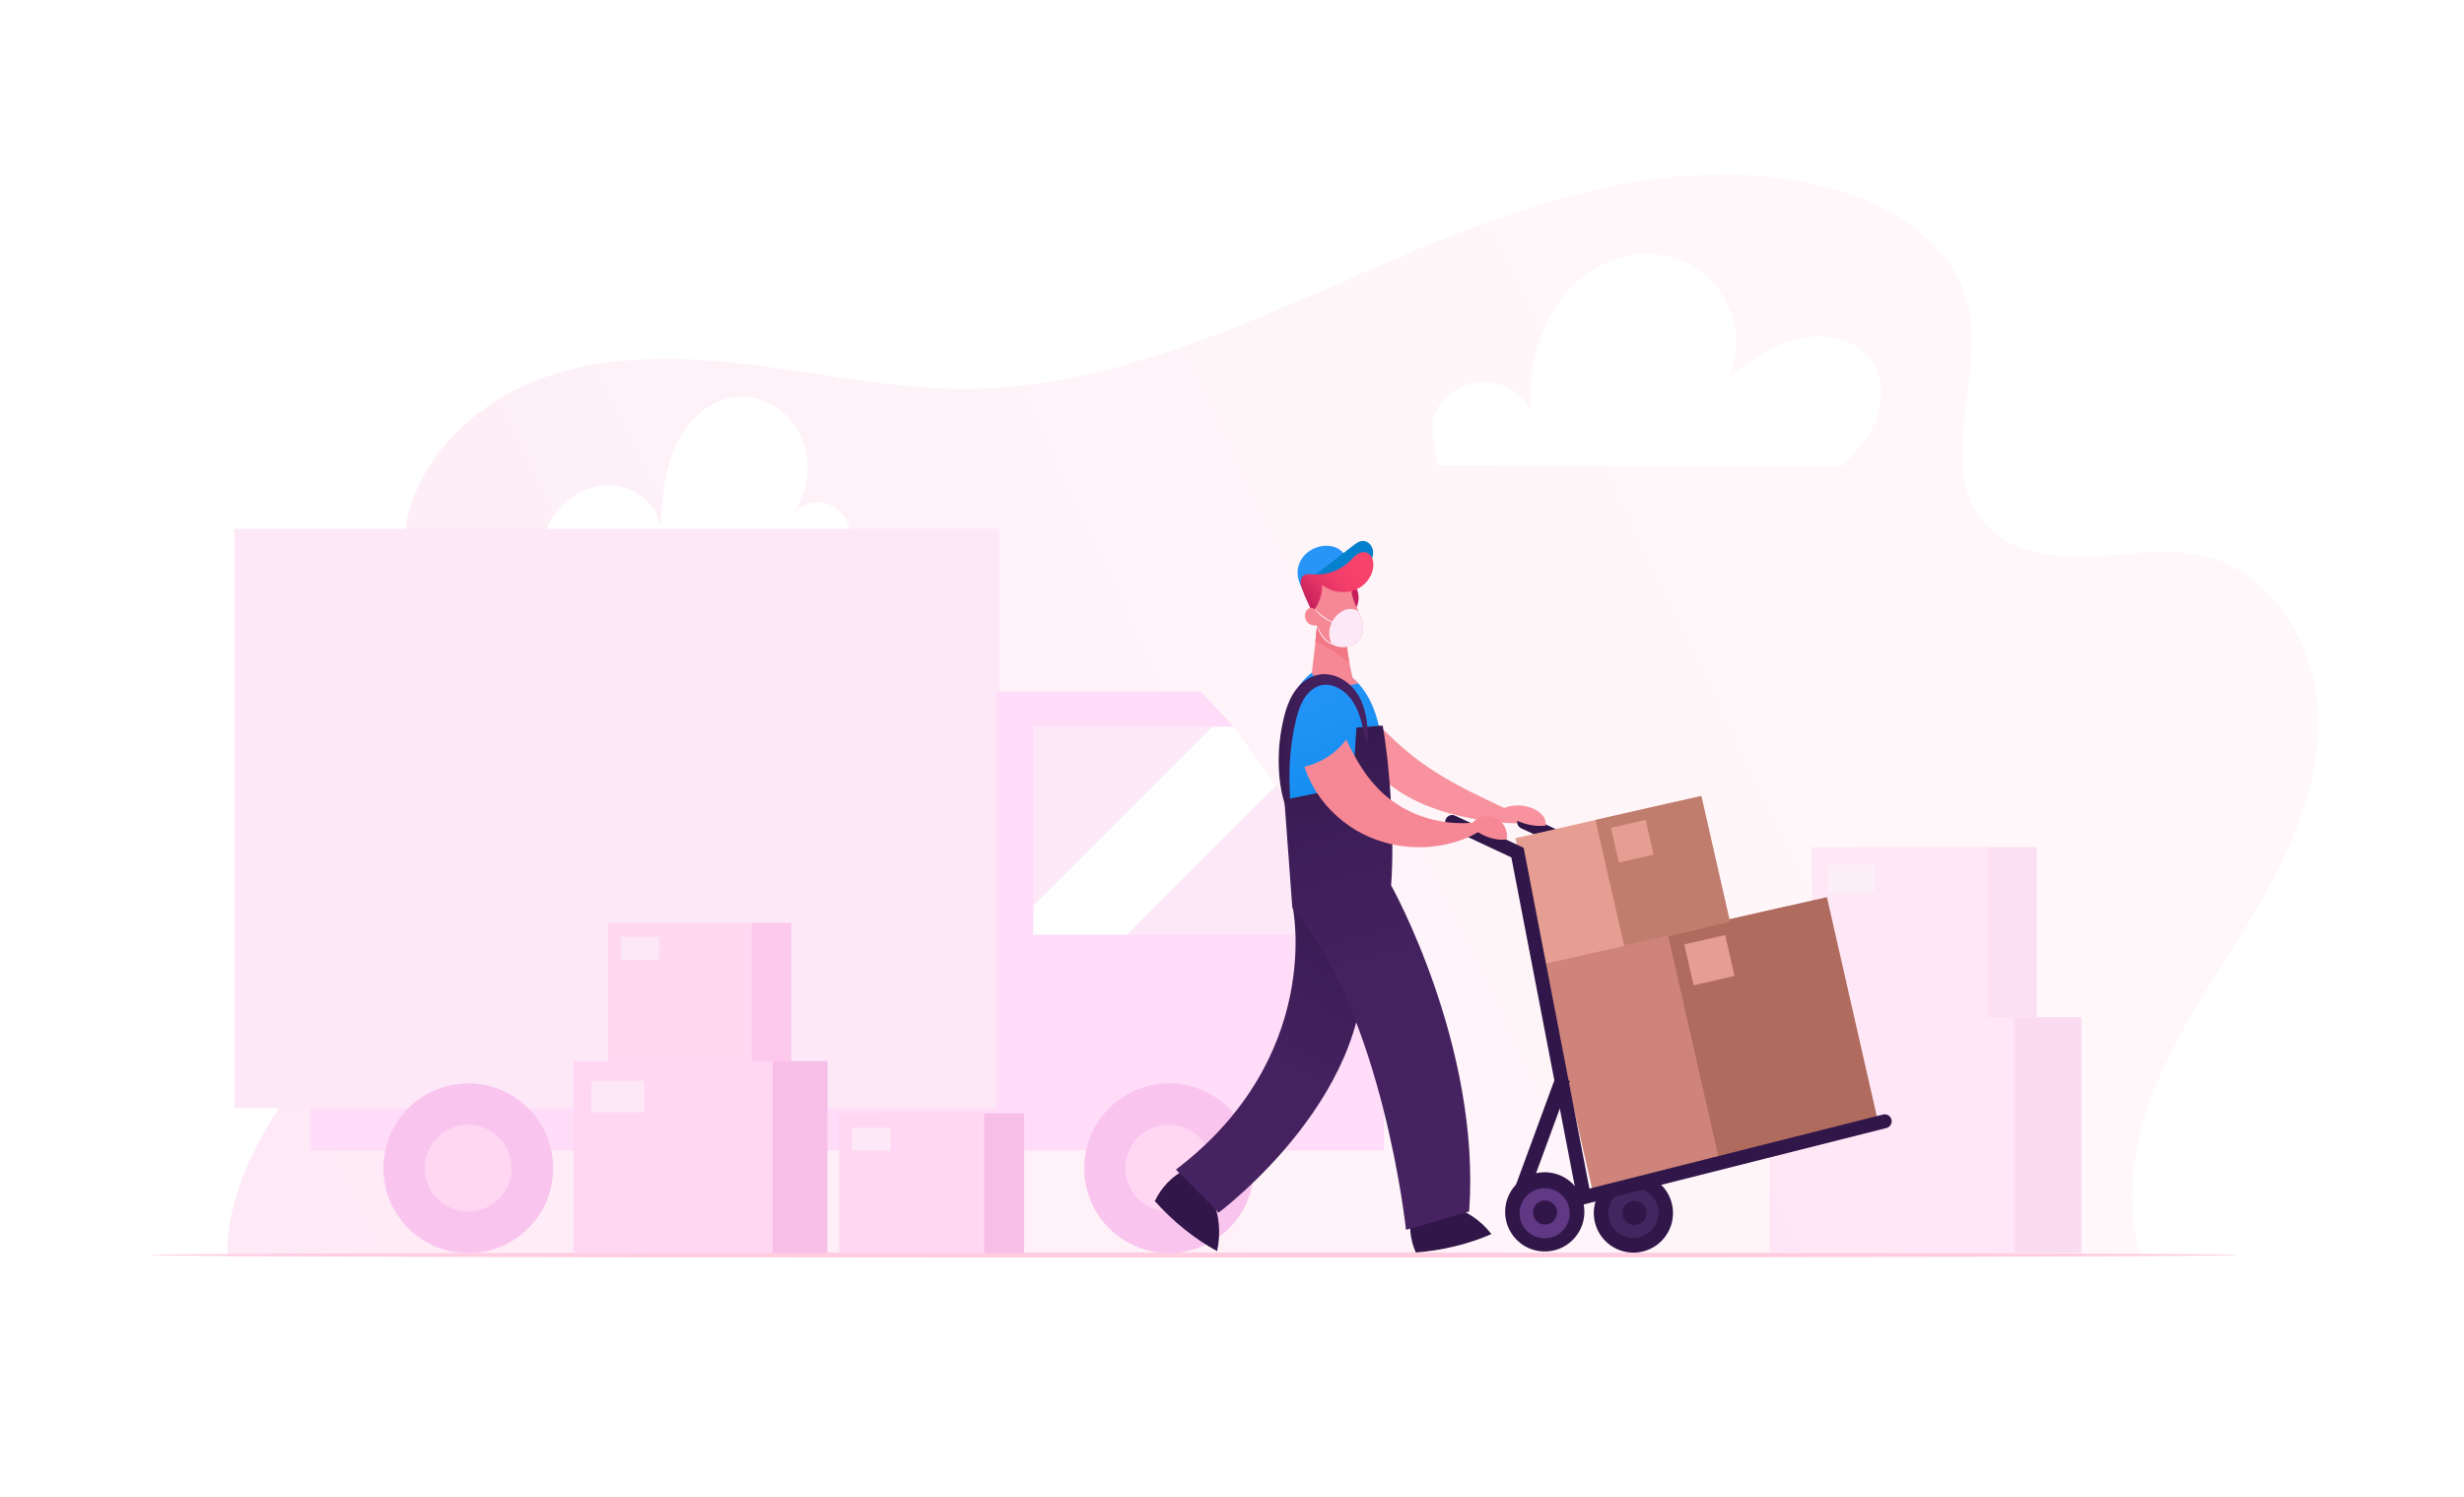 <?xml version="1.0" encoding="utf-8"?>
<!-- Generator: Adobe Illustrator 24.3.0, SVG Export Plug-In . SVG Version: 6.00 Build 0)  -->
<svg version="1.1" id="_x3C_Layer_x3E_" xmlns="http://www.w3.org/2000/svg" xmlns:xlink="http://www.w3.org/1999/xlink" x="0px"
	 y="0px" viewBox="0 0 3892.55 2365.52" style="enable-background:new 0 0 3892.55 2365.52;" xml:space="preserve">
<style type="text/css">
	.st0{opacity:0.35;fill:url(#SVGID_1_);}
	.st1{fill:#FFFFFF;}
	.st2{opacity:0.5;}
	.st3{fill:#F7BFE8;}
	.st4{fill:#FFD7F3;}
	.st5{fill:#FCE8F6;}
	.st6{fill:#FCC8EC;}
	.st7{fill:#FFD9F2;}
	.st8{fill:#FFCCE0;}
	.st9{fill:#FCE8F7;}
	.st10{fill:#FFDCF8;}
	.st11{fill:#F9C5EF;}
	.st12{filter:url(#Adobe_OpacityMaskFilter);}
	.st13{filter:url(#Adobe_OpacityMaskFilter_1_);}
	.st14{mask:url(#SVGID_2_);fill:url(#SVGID_3_);}
	.st15{fill:url(#SVGID_4_);}
	.st16{fill:#F7929E;}
	.st17{fill:#311649;}
	.st18{fill:#422660;}
	.st19{fill:#CE847A;}
	.st20{fill:#AF6B5D;}
	.st21{fill:#E59E91;}
	.st22{fill:#C07D6D;}
	.st23{fill:#2795F8;}
	.st24{fill:#0580CC;}
	.st25{fill:url(#SVGID_5_);}
	.st26{fill:#F68895;}
	.st27{fill:#F17785;}
	.st28{fill:#C5205C;}
	.st29{fill:url(#SVGID_6_);}
	.st30{fill:url(#SVGID_7_);}
	.st31{fill:url(#SVGID_8_);}
	.st32{fill:#603884;}
	.st33{fill:url(#SVGID_9_);}
</style>
<g>
	<g>
		<linearGradient id="SVGID_1_" gradientUnits="userSpaceOnUse" x1="253.536" y1="2184.109" x2="3656.435" y2="552.968">
			<stop  offset="0" style="stop-color:#FBBAE2"/>
			<stop  offset="0.132" style="stop-color:#FBC6E5"/>
			<stop  offset="0.422" style="stop-color:#FCDAEB"/>
			<stop  offset="0.712" style="stop-color:#FDE6EF"/>
			<stop  offset="1" style="stop-color:#FDEAF0"/>
		</linearGradient>
		<path class="st0" d="M3662.91,1145.73c-1.39,113.48-54.69,219.55-113.81,316.42c-59.1,96.88-126.09,191.07-160.17,299.31
			c-22.15,70.37-27.83,149.37-8.62,219.57c0.31,1.16,0.64,2.32,0.96,3.47c-39.49,0.2-85.95,0.4-138.65,0.59
			c-22.04,0.08-45.16,0.16-69.32,0.24c-13.33,0.04-26.98,0.07-40.95,0.11c-5.65,0.01-11.35,0.04-17.11,0.06
			c-9.47,0.03-19.05,0.06-28.77,0.07c-27.29,0.07-55.59,0.14-84.88,0.2c-17.93,0.04-36.23,0.08-54.9,0.13
			c-25.39,0.04-51.46,0.1-78.15,0.16c-69.24,0.13-142.68,0.24-219.66,0.34c-228.24,0.3-487.91,0.45-763.33,0.45
			c-325.72,0-629.41-0.23-885.19-0.64c-48.49-0.07-95.24-0.16-140.1-0.24c-44.87-0.08-87.82-0.18-128.72-0.28
			c-3.21,0-6.41-0.01-9.6-0.03c-32.41-0.08-63.49-0.16-93.14-0.24c-27.17-0.08-53.22-0.16-77.97-0.24
			c-9.43-0.04-18.63-0.07-27.75-0.11c-8.72-0.03-17.25-0.06-25.62-0.1c-53.74-0.2-100.18-0.42-138.35-0.65
			c-0.01-1.03-0.03-2.07-0.03-3.1c-0.37-116.41,75.13-233.42,154.26-326.47C612,1538.72,727.71,1415.42,728.1,1263.1
			c0.4-145.76-108.26-280.21-88.23-424.58C655.5,725.84,750.11,635.9,857.1,597.24c106.97-38.67,224.57-34.24,337.4-19.86
			c112.84,14.39,225.15,38.27,338.9,36.88c236.1-2.86,455.4-113.03,672.39-206.14c217-93.11,457.86-172.25,685.84-110.75
			c95.87,25.86,193.08,86.56,216.98,182.96c28.6,115.38-52,257.28,26.55,346.5c40.76,46.28,109.26,55.35,170.86,52.34
			c61.61-3.01,124.59-14.82,184.05,1.57C3599.47,910.91,3664.3,1032.24,3662.91,1145.73z"/>
		<path class="st1" d="M863.3,920.86h457.19c9.56-16.67,16.05-30.74,20.62-49.41c4.57-18.67,3.42-39.62-7.47-55.45
			c-8.68-12.61-23.25-20.97-38.52-22.09c-15.27-1.12-30.91,5.02-41.33,16.23c23.98-36.24,29.75-83.11,11.17-122.39
			c-18.58-39.29-62.9-66.1-105.95-60.14c-42.68,5.91-76.74,41.04-93.6,80.7c-16.86,39.66-19.59,83.66-22.1,126.68
			c-2.6-36.88-39.5-66.04-76.41-68.27c-36.91-2.23-72.72,19.41-93.54,49.97C852.52,847.23,862.26,883.9,863.3,920.86z"/>
		<g class="st2">
			<g>
				<rect x="2901.74" y="1607.05" class="st3" width="386.32" height="372.73"/>
				<rect x="2795.24" y="1607.05" class="st4" width="386.32" height="372.73"/>
				<rect x="2829.96" y="1645.11" class="st5" width="102.56" height="61.53"/>
			</g>
			<g>
				<rect x="2938.94" y="1338.62" class="st6" width="278.72" height="268.91"/>
				<rect x="2862.11" y="1338.62" class="st7" width="278.72" height="268.91"/>
				<rect x="2887.15" y="1366.08" class="st5" width="73.99" height="44.39"/>
			</g>
		</g>
		<path class="st8" d="M3535.19,1982.78c0,0.44-29.76,0.88-84.71,1.29c-19.84,0.14-42.98,0.28-69.21,0.44
			c-39.49,0.2-85.95,0.4-138.65,0.59c-22.04,0.08-45.16,0.16-69.32,0.24c-13.33,0.04-26.98,0.07-40.95,0.11
			c-5.65,0.01-11.35,0.04-17.11,0.06c-9.47,0.03-19.05,0.06-28.77,0.07c-27.29,0.07-55.59,0.14-84.88,0.2
			c-17.93,0.04-36.23,0.08-54.9,0.13c-25.39,0.04-51.46,0.1-78.15,0.16c-69.24,0.13-142.68,0.24-219.66,0.34
			c-228.24,0.3-487.91,0.45-763.33,0.45c-325.72,0-629.41-0.23-885.19-0.64c-48.49-0.07-95.24-0.16-140.1-0.24
			c-44.87-0.08-87.82-0.18-128.72-0.28c-3.21,0-6.41-0.01-9.6-0.03c-32.41-0.08-63.49-0.16-93.14-0.24
			c-27.17-0.08-53.22-0.16-77.97-0.24c-9.43-0.04-18.63-0.07-27.75-0.11c-8.72-0.03-17.25-0.06-25.62-0.1
			c-53.74-0.2-100.18-0.42-138.35-0.65h-0.55c-0.48,0-0.96,0-1.44-0.01c-6.6-0.03-12.94-0.07-19.01-0.11h-0.01
			c-66.12-0.42-102.23-0.92-102.23-1.42c0-0.48,35.47-0.98,100.45-1.4c4.68-0.03,9.51-0.07,14.51-0.1c1.34-0.01,2.67-0.01,4.05-0.03
			c1.4-0.01,2.8-0.01,4.22-0.03c37.83-0.21,83.77-0.45,136.9-0.65c3.74-0.01,7.5-0.03,11.31-0.04c9.57-0.03,19.22-0.06,29.18-0.1
			c26.06-0.1,53.6-0.18,82.51-0.27c32.96-0.1,67.72-0.2,104.2-0.28c2.14,0,4.33-0.01,6.5-0.01c84.38-0.2,177.64-0.38,278.21-0.54
			c254.18-0.41,555.11-0.64,877.66-0.64c273.75,0,531.98,0.17,759.22,0.47c76.72,0.1,149.91,0.21,218.97,0.34
			c22.12,0.04,43.82,0.08,65.13,0.11c33.88,0.08,66.63,0.16,98.21,0.21c14.59,0.04,28.92,0.07,42.97,0.11
			c10.16,0.01,20.18,0.04,30.05,0.07c13.46,0.04,26.64,0.08,39.56,0.11c19.11,0.06,37.63,0.11,55.57,0.18
			c15,0.04,29.57,0.08,43.69,0.14c53.8,0.18,101.2,0.38,141.39,0.59c27.41,0.14,51.48,0.3,71.97,0.45
			C3506.09,1981.9,3535.19,1982.33,3535.19,1982.78z"/>
		<g>
			<rect x="370.1" y="835.37" class="st9" width="1208.4" height="915.45"/>
			<rect x="489.99" y="1750.82" class="st10" width="1088.51" height="66.9"/>
			<circle class="st11" cx="739.8" cy="1845.7" r="134.08"/>
			
				<ellipse transform="matrix(0.707 -0.707 0.707 0.707 -1088.426 1063.709)" class="st4" cx="739.8" cy="1845.7" rx="68.48" ry="68.48"/>
			<polygon class="st10" points="2186.35,1476.65 2186.35,1817.72 1573.32,1817.72 1573.32,1092.52 1896.75,1092.52 
				1949.27,1148.28 			"/>
			<polygon class="st9" points="2186.35,1476.65 1632.47,1476.65 1632.47,1148.28 1949.27,1148.28 2016.22,1241.01 			"/>
			<circle class="st11" cx="1846.91" cy="1845.7" r="134.08"/>
			
				<ellipse transform="matrix(0.16 -0.987 0.987 0.16 -270.8 3373.113)" class="st4" cx="1846.91" cy="1845.7" rx="68.48" ry="68.48"/>
			<defs>
				<filter id="Adobe_OpacityMaskFilter" filterUnits="userSpaceOnUse" x="1632.47" y="1148.28" width="383.75" height="328.37">
					<feFlood  style="flood-color:white;flood-opacity:1" result="back"/>
					<feBlend  in="SourceGraphic" in2="back" mode="normal"/>
				</filter>
			</defs>
			<mask maskUnits="userSpaceOnUse" x="1632.47" y="1148.28" width="383.75" height="328.37" id="SVGID_2_">
				<g class="st12">
					<defs>
						
							<filter id="Adobe_OpacityMaskFilter_1_" filterUnits="userSpaceOnUse" x="1632.47" y="1148.28" width="383.75" height="328.37">
							<feFlood  style="flood-color:white;flood-opacity:1" result="back"/>
							<feBlend  in="SourceGraphic" in2="back" mode="normal"/>
						</filter>
					</defs>
					<mask maskUnits="userSpaceOnUse" x="1632.47" y="1148.28" width="383.75" height="328.37" id="SVGID_2_">
						<g class="st13">
						</g>
					</mask>
					<linearGradient id="SVGID_3_" gradientUnits="userSpaceOnUse" x1="1662.92" y1="1516.649" x2="2110.657" y2="1015.715">
						<stop  offset="0" style="stop-color:#808080"/>
						<stop  offset="1" style="stop-color:#1A1A1A"/>
					</linearGradient>
					<polygon class="st14" points="2016.22,1241.01 1780.59,1476.65 1632.47,1476.65 1632.47,1431.07 1915.26,1148.28 
						1949.27,1148.28 					"/>
				</g>
			</mask>
			<linearGradient id="SVGID_4_" gradientUnits="userSpaceOnUse" x1="1662.92" y1="1516.649" x2="2110.657" y2="1015.715">
				<stop  offset="0" style="stop-color:#FFFFFF"/>
				<stop  offset="1" style="stop-color:#FFFFFF"/>
			</linearGradient>
			<polygon class="st15" points="2016.22,1241.01 1780.59,1476.65 1632.47,1476.65 1632.47,1431.07 1915.26,1148.28 
				1949.27,1148.28 			"/>
		</g>
		<g>
			<g>
				<rect x="992.84" y="1676.4" class="st3" width="314.44" height="303.38"/>
				<rect x="906.16" y="1676.4" class="st4" width="314.44" height="303.38"/>
				<rect x="934.41" y="1707.38" class="st5" width="83.48" height="50.08"/>
			</g>
			<g>
				<rect x="1388.86" y="1758.86" class="st3" width="228.98" height="220.92"/>
				<rect x="1325.74" y="1758.86" class="st4" width="228.98" height="220.92"/>
				<rect x="1346.32" y="1781.42" class="st5" width="60.79" height="36.47"/>
			</g>
			<g>
				<rect x="1023.12" y="1457.92" class="st6" width="226.86" height="218.87"/>
				<rect x="960.58" y="1457.92" class="st7" width="226.86" height="218.87"/>
				<rect x="980.96" y="1480.26" class="st5" width="60.22" height="36.13"/>
			</g>
		</g>
		<path class="st1" d="M2273.08,735.61h638.77c20.56-24.66,37.77-37.71,49.91-67.43c12.14-29.72,14.39-65.27-1.95-92.91
			c-22.2-37.56-72.84-50.08-115.46-40.75c-42.62,9.33-79.17,35.77-114.35,61.57c25.55-45.79,11.45-110.76-23.4-149.93
			c-34.68-38.98-92.8-53.13-143.3-39.99c-50.5,13.14-92.68,51.01-116.84,97.26c-24.16,46.25-31.37,100.12-26.68,152.08
			c-7.54-29.1-40.8-49.7-70.79-51.84c-29.99-2.13-59.96,14.07-76.78,38.99C2255.4,667.58,2265.44,706.54,2273.08,735.61z"/>
	</g>
	<g>
		<g>
			<path class="st16" d="M2408.37,1297.48c-0.58,2.17-5.55,3.1-14.13,3.17c-4.29,0.03-9.49-0.16-15.49-0.57
				c-6-0.41-12.81-1.02-20.34-1.91c-7.52-0.86-15.76-2.02-24.6-3.47c-8.84-1.52-18.29-3.27-28.22-5.64
				c-9.93-2.33-20.35-5.11-31.06-8.66c-10.71-3.55-21.76-7.66-32.82-12.83c-11.12-5.16-21.73-11.02-31.56-17.39
				c-9.8-6.45-18.81-13.47-26.92-20.77c-3.96-3.8-7.87-7.4-11.33-11.32c-1.75-1.94-3.51-3.79-5.12-5.75
				c-1.61-1.97-3.17-3.92-4.69-5.86c-1.54-1.9-2.93-3.91-4.28-5.87c-1.35-1.96-2.66-3.9-3.91-5.81c-2.34-3.99-4.61-7.75-6.45-11.57
				c-3.74-7.6-6.36-14.86-7.98-21.45c-0.76-3.33-1.33-6.45-1.72-9.34c-0.26-2.97-0.35-5.69-0.28-8.17c0.04-1.24,0.11-2.42,0.23-3.53
				c0.17-1.14,0.38-2.21,0.62-3.21c0.48-2.01,1.11-3.76,1.86-5.23c1.51-2.95,3.56-4.83,6.05-5.65c2.49-0.82,5.32-0.55,8.32,0.59
				c1.5,0.57,3.05,1.35,4.62,2.33c0.79,0.49,1.58,1.03,2.38,1.61c0.85,0.56,1.71,1.18,2.58,1.83c1.73,1.31,3.48,2.79,5.24,4.43
				c1.89,1.59,3.82,3.33,5.74,5.22c3.96,3.73,8.22,7.95,12.86,12.53c2.29,2.3,4.86,4.6,7.28,7.12c1.31,1.2,2.63,2.43,3.95,3.7
				c1.32,1.27,2.62,2.58,4.07,3.83c1.41,1.28,2.83,2.59,4.25,3.93c1.43,1.34,2.99,2.62,4.48,3.98c2.95,2.76,6.27,5.38,9.46,8.24
				c6.66,5.49,13.77,11.19,21.42,16.89c7.72,5.64,15.9,11.29,24.61,16.86c8.75,5.63,17.69,10.79,26.47,15.73
				c8.78,4.95,17.52,9.51,25.97,13.81c8.43,4.33,16.66,8.27,24.37,12.03c7.8,3.72,15.07,7.19,21.72,10.36
				c6.68,3.2,12.76,6.13,18.08,8.81c5.32,2.68,9.9,5.1,13.59,7.26C2405.08,1292.05,2408.95,1295.3,2408.37,1297.48z"/>
		</g>
		<g>
			<path class="st17" d="M2521.12,1341.26c-6.53,4.75-13.08,9.46-19.69,14.06l-0.13-0.7l-98.22-46.03
				c-5.5-2.58-7.88-9.12-5.29-14.62c2.58-5.5,9.12-7.87,14.62-5.29l108.37,50.78L2521.12,1341.26z"/>
		</g>
		<g>
			
				<ellipse transform="matrix(0.987 -0.16 0.16 0.987 -273.614 438.171)" class="st17" cx="2580.98" cy="1916.19" rx="62.57" ry="62.57"/>
			
				<ellipse transform="matrix(0.707 -0.707 0.707 0.707 -599.003 2386.27)" class="st18" cx="2580.98" cy="1916.19" rx="39.59" ry="39.59"/>
			
				<ellipse transform="matrix(0.383 -0.924 0.924 0.383 -177.051 3567.414)" class="st17" cx="2580.98" cy="1916.19" rx="19.06" ry="19.06"/>
		</g>
		
			<rect x="2469.71" y="1472.04" transform="matrix(0.975 -0.222 0.222 0.975 -301.073 633.417)" class="st19" width="399.6" height="370.17"/>
		
			<rect x="2672.25" y="1442.05" transform="matrix(0.975 -0.222 0.222 0.975 -291.141 661.905)" class="st20" width="258.1" height="370.17"/>
		
			<rect x="2413.34" y="1293.5" transform="matrix(0.975 -0.222 0.222 0.975 -246.19 598.864)" class="st21" width="259.54" height="203.98"/>
		
			<rect x="2540.97" y="1274.47" transform="matrix(0.975 -0.222 0.222 0.975 -239.883 616.945)" class="st22" width="171.6" height="203.98"/>
		
			<rect x="2667.23" y="1484.46" transform="matrix(0.975 -0.222 0.222 0.975 -269.36 636.794)" class="st21" width="66.32" height="66.32"/>
		
			<rect x="2550.35" y="1301.4" transform="matrix(0.975 -0.222 0.222 0.975 -230.692 605.092)" class="st21" width="56.38" height="56.38"/>
		<path class="st23" d="M2128.22,884.2c-2.63-8.79-9.82-15.87-18.34-19.29c-8.51-3.42-18.19-3.4-27.02-0.91
			c-9.08,2.56-17.48,7.72-23.51,14.96c-6.04,7.25-9.63,16.59-9.54,26.02c0.13,14.94,8.97,28.23,17.48,40.51
			C2081.74,921.42,2104.25,898.81,2128.22,884.2z"/>
		<path class="st24" d="M2137.49,862.06c4.72-3.65,9.93-7.48,15.9-7.46c8.33,0.03,15.02,8.12,15.78,16.41
			c0.76,8.29-3.1,16.37-8.11,23.03c-9.99,13.29-25,22.71-41.31,25.92c-9.63,1.89-19.65,1.61-29.18-0.68
			c-3.3-0.79-11.94-2.22-13.97-5.07c-3.35-4.7,1.89-6.5,5.91-9.6C2100.85,890.43,2119.17,876.24,2137.49,862.06z"/>
		
			<linearGradient id="SVGID_5_" gradientUnits="userSpaceOnUse" x1="1971.817" y1="1549.105" x2="1859.901" y2="1101.438" gradientTransform="matrix(0.993 -0.119 0.119 0.993 29.635 107.87)">
			<stop  offset="0" style="stop-color:#0386E9"/>
			<stop  offset="0.266" style="stop-color:#118CEF"/>
			<stop  offset="0.68" style="stop-color:#2193F6"/>
			<stop  offset="1" style="stop-color:#2795F8"/>
		</linearGradient>
		<path class="st25" d="M2185.05,1189.08c5.86,50.35,6.38,100.88,6,151.52c-47.34,18.09-98.88,23.39-149.32,17.88
			c-5.26-51.15-10.5-102.36-12.64-153.72c-1.12-27.06-1.32-54.54,5.33-80.67c5.95-23.41,18.05-45.86,36.59-60.33
			c2.15-1.69,4.4-3.28,6.74-4.73c11.68,8.95,35.75,11.48,48.59,4.71c7.2,4.34,13.65,9.76,19.4,15.96
			c10.37,11.18,18.37,24.87,24.04,39.23C2178.59,1141.23,2182.27,1165.24,2185.05,1189.08z"/>
		<path class="st26" d="M2145.74,1079.69c-12.53,3.78-26.01,4.42-38.84,1.77c-6.89-1.41-13.56-3.77-19.83-6.95
			c-4.94-2.5-9.64-5.54-13.96-9.01c-0.17-1-0.33-1.99-0.45-3c-0.06-0.41-0.1-0.82-0.15-1.24c0.2-1.42,0.39-2.86,0.57-4.29
			c1.87-14.4,3.47-28.92,4.97-43.44c1.38-13.39,2.65-26.77,3.95-40.1c15.3,6.6,29.45,14.86,43.78,24.58
			c0.54,9,1.37,17.99,2.52,26.91c0.95,7.54,2.12,15.03,3.48,22.47l0.01,0c0.77,4.17,1.6,8.3,2.49,12.43
			c0.85,3.86,1.74,7.71,2.7,11.54C2140.08,1073.93,2143,1076.72,2145.74,1079.69z"/>
		<path class="st27" d="M2131.78,1047.39c-16.25-13.66-34.38-25.09-53.73-33.85c1.38-13.39,2.66-26.77,3.95-40.1
			c15.31,6.6,29.45,14.86,43.78,24.59c0.54,9,1.38,17.99,2.52,26.9C2129.25,1032.46,2130.41,1039.95,2131.78,1047.39z"/>
		<path class="st28" d="M2143.54,930.66c4.88,11.2,3.24,24.96-4.12,34.71c-5.91-7.88-9.94-17.53-11.76-27.22
			c-0.48-2.58-0.72-5.55,0.99-7.55c1.66-1.94,4.54-2.22,7.08-1.98C2138.28,928.86,2141.08,931.32,2143.54,930.66z"/>
		<path class="st26" d="M2151.78,1002.82c-4.61,13.09-19.45,21.03-33.26,19.69c-5.15-0.51-10.09-2.12-14.61-4.6
			c-7.6-4.13-14.04-10.66-18.4-18.2c-6.95-12.02-9.09-26.34-8.46-40.21c0.64-13.87,3.89-27.47,7.13-40.97
			c16.4-9.26,36.3-4.01,51.08,7.69c-1.98,13.21,4.46,26.03,10.13,38.11c0.2,0.42,0.4,0.86,0.61,1.3
			C2151.41,977.4,2156.08,990.68,2151.78,1002.82z"/>
		<path class="st17" d="M2230.37,1912.62c-5.15,21.94-2.92,45.55,6.24,66.14c40.4-2.99,82.35-12.71,119.43-29.03
			c-16.48-21.48-39.94-37.79-66.29-44.03C2272.28,1901.57,2248.17,1915.02,2230.37,1912.62z"/>
		<path class="st17" d="M1871.44,1848.36c-20.22,10.4-37.02,27.98-47.1,49.27c28.01,31.31,62.2,59.39,98.38,79.07
			c6.1-27.91,3.76-58.14-8.18-84.01C1906.64,1875.52,1880.91,1864.63,1871.44,1848.36z"/>
		
			<linearGradient id="SVGID_6_" gradientUnits="userSpaceOnUse" x1="2021.674" y1="1565.757" x2="1695.937" y2="2064.957" gradientTransform="matrix(0.997 -0.074 0.074 0.997 13.181 29.896)">
			<stop  offset="0" style="stop-color:#371A4F"/>
			<stop  offset="0.151" style="stop-color:#3D1D57"/>
			<stop  offset="0.454" style="stop-color:#44215F"/>
			<stop  offset="1" style="stop-color:#462261"/>
		</linearGradient>
		<path class="st29" d="M2042.41,1434.4c0,0,49.21,235.42-184.73,413.46l67.42,67.98c0,0,262.04-194.77,225.43-431.39
			L2042.41,1434.4z"/>
		
			<linearGradient id="SVGID_7_" gradientUnits="userSpaceOnUse" x1="1980.913" y1="1306.098" x2="2125.996" y2="2057.52" gradientTransform="matrix(0.997 -0.074 0.074 0.997 13.181 29.896)">
			<stop  offset="0" style="stop-color:#371A4F"/>
			<stop  offset="0.151" style="stop-color:#3D1D57"/>
			<stop  offset="0.454" style="stop-color:#44215F"/>
			<stop  offset="1" style="stop-color:#462261"/>
		</linearGradient>
		<path class="st30" d="M2184.32,1146.37c12.62,72.39,18.71,179.14,13.33,252.42c0,0,142.2,254.05,123.27,515.26l-99.75,29.01
			c0,0-36.02-340.83-179.58-508.61l-12.61-170.95l107.91-21.97l5.94-92.11L2184.32,1146.37z"/>
		<g>
			
				<linearGradient id="SVGID_8_" gradientUnits="userSpaceOnUse" x1="2085.366" y1="1316.577" x2="2225.002" y2="1316.577" gradientTransform="matrix(1 0.024 -0.024 1 -32.662 -193.459)">
				<stop  offset="0" style="stop-color:#371A4F"/>
				<stop  offset="0.151" style="stop-color:#3D1D57"/>
				<stop  offset="0.454" style="stop-color:#44215F"/>
				<stop  offset="1" style="stop-color:#462261"/>
			</linearGradient>
			<path class="st31" d="M2036.57,1282.14c-0.79,0.18-1.84-0.91-3.09-3.17c-0.63-1.13-1.3-2.55-2.03-4.26
				c-0.72-1.71-1.4-3.71-2.16-5.97c-0.36-1.14-0.75-2.34-1.15-3.6c-0.35-1.28-0.71-2.62-1.09-4.01c-0.36-1.41-0.73-2.87-1.12-4.4
				c-0.37-1.53-0.69-3.13-1.04-4.79c-0.34-1.66-0.7-3.38-1.03-5.16c-0.29-1.79-0.6-3.63-0.91-5.52c-0.66-3.79-1.07-7.84-1.59-12.08
				c-0.83-8.5-1.4-17.87-1.38-27.94c0.05-10.07,0.63-20.85,1.94-32.12c1.3-11.27,3.36-23.03,6.24-35.06
				c2.94-12.02,6.88-24.93,14.19-37.17c3.67-6.11,8.19-11.79,13.42-16.62c5.22-4.85,11.31-8.87,17.98-11.57
				c3.34-1.32,6.79-2.42,10.34-2.91c0.88-0.15,1.76-0.31,2.63-0.43c0.88-0.06,1.76-0.12,2.64-0.18c0.88-0.04,1.75-0.13,2.62-0.13
				c0.87,0.03,1.73,0.06,2.6,0.1c6.91,0.32,13.4,2.06,19.18,4.57c5.79,2.52,10.92,5.81,15.42,9.46c1.1,0.95,2.24,1.83,3.26,2.82
				c1.02,0.99,2.03,1.97,3.04,2.94c0.94,1.03,1.87,2.06,2.79,3.07c0.92,1.01,1.72,2.12,2.57,3.16c3.27,4.24,6.04,8.75,8.15,13.1
				c2.12,4.38,3.85,8.69,5.2,12.87c2.69,8.35,4.11,16.05,5.01,22.78c0.87,6.74,1.19,12.53,1.3,17.25c0.19,9.45-0.4,14.65-1.34,14.74
				c-1,0.09-2.28-4.99-4.27-14.06c-1-4.53-2.21-10.05-3.89-16.31c-1.7-6.24-3.88-13.25-7.07-20.5c-3.24-7.21-7.44-14.77-13.41-21.24
				c-0.77-0.79-1.49-1.65-2.31-2.42c-0.82-0.77-1.64-1.55-2.47-2.33c-0.87-0.72-1.76-1.45-2.64-2.19c-0.89-0.73-1.86-1.36-2.78-2.06
				c-3.8-2.65-7.98-4.92-12.41-6.52c-4.42-1.6-9.09-2.51-13.73-2.46l-1.74,0.02c-0.58,0.03-1.15,0.14-1.72,0.19l-1.72,0.19
				l-1.69,0.38c-2.28,0.39-4.49,1.25-6.68,2.23c-8.77,4-16.55,11.94-22,21.59c-5.54,9.79-8.91,20.94-11.59,32.17
				c-2.66,11.3-4.71,22.35-6.19,32.93c-1.49,10.59-2.44,20.72-3.04,30.24c-0.57,9.52-0.72,18.42-0.76,26.56
				c0.08,4.07,0.02,7.96,0.17,11.63c0.04,1.84,0.08,3.63,0.12,5.36c0.07,1.73,0.14,3.42,0.2,5.04c0.06,1.63,0.11,3.2,0.16,4.72
				c0.07,1.52,0.14,2.97,0.21,4.37c0.05,1.4,0.09,2.75,0.13,4.03c0.06,1.28,0.11,2.5,0.16,3.66c0.09,2.32,0.08,4.4,0.09,6.21
				c0.01,1.81-0.04,3.35-0.16,4.62C2037.88,1280.52,2037.37,1281.96,2036.57,1282.14z"/>
		</g>
		<g>
			<path class="st17" d="M2493.72,1904.91l-106.12-550.28l-98.22-46.04c-5.5-2.58-7.87-9.13-5.29-14.63
				c2.58-5.5,9.13-7.87,14.63-5.29l108.36,50.79l1.06,5.5l102.77,532.92l463.8-117.03c5.89-1.48,11.87,2.08,13.36,7.97
				c1.48,5.89-2.08,11.87-7.97,13.35L2493.72,1904.91z"/>
		</g>
		
			<rect x="2333.29" y="1786.38" transform="matrix(0.345 -0.939 0.939 0.345 -93.37 3462.482)" class="st17" width="199.95" height="23.46"/>
		<g>
			
				<ellipse transform="matrix(0.122 -0.993 0.993 0.122 239.917 4103.652)" class="st17" cx="2439.86" cy="1916.19" rx="62.57" ry="62.57"/>
			
				<ellipse transform="matrix(0.29 -0.957 0.957 0.29 -101.144 3696.087)" class="st32" cx="2439.86" cy="1916.19" rx="39.59" ry="39.59"/>
			
				<ellipse transform="matrix(0.924 -0.383 0.383 0.924 -547.572 1079.557)" class="st17" cx="2439.86" cy="1916.19" rx="19.06" ry="19.06"/>
		</g>
		<g>
			<path class="st26" d="M2348.22,1304.86c-1.01,1.03-2.32,2.2-3.93,3.5c-0.79,0.66-1.67,1.35-2.62,2.07
				c-0.95,0.7-2.02,1.35-3.14,2.07c-2.24,1.42-4.78,2.95-7.6,4.6c-2.86,1.57-6.06,3.04-9.5,4.71c-3.43,1.76-7.27,3.09-11.35,4.69
				c-4.06,1.69-8.49,2.93-13.18,4.35c-1.17,0.35-2.36,0.7-3.56,1.07c-1.22,0.34-2.45,0.59-3.7,0.88c-2.51,0.57-5.09,1.16-7.7,1.75
				c-2.64,0.66-5.35,0.97-8.14,1.44c-2.77,0.41-5.62,0.91-8.53,1.25c-2.92,0.25-5.9,0.51-8.92,0.78c-1.52,0.1-3.06,0.26-4.62,0.34
				c-1.54,0.03-3.11,0.06-4.68,0.09c-3.15,0.03-6.38,0.15-9.63,0.07c-3.27-0.16-6.58-0.34-9.94-0.51
				c-3.39-0.12-6.76-0.63-10.21-1.03c-3.45-0.45-6.98-0.79-10.47-1.55c-3.52-0.69-7.07-1.41-10.66-2.11
				c-3.56-0.97-7.16-1.95-10.78-2.93c-14.43-4.31-29.15-10.44-43.38-18.77c-14.12-8.49-26.81-18.61-37.76-29.62
				c-2.68-2.8-5.32-5.6-7.92-8.4c-2.42-2.93-4.79-5.87-7.13-8.78c-2.39-2.87-4.4-5.97-6.47-8.96c-2.04-3.02-4.14-5.97-5.84-9.08
				c-1.79-3.08-3.52-6.14-5.18-9.16c-1.6-3.08-2.99-6.19-4.4-9.24c-0.69-1.54-1.38-3.05-2.05-4.56c-0.65-1.52-1.19-3.08-1.76-4.6
				c-0.98-2.65-1.91-5.28-2.8-7.87c26.18-5.88,50.11-21.48,66.13-42.99c0.38,0.79,0.76,1.6,1.13,2.42c0.73,1.82,1.79,3.59,2.68,5.43
				c0.88,1.85,1.79,3.71,2.7,5.62c1.03,1.85,2.02,3.74,2.99,5.67c0.5,0.97,0.95,1.96,1.47,2.93c0.54,0.95,1.1,1.91,1.66,2.87
				c1.1,1.94,2.1,3.96,3.23,5.94c1.2,1.95,2.39,3.93,3.55,5.97c1.1,2.07,2.49,3.97,3.75,6.01c1.32,1.99,2.48,4.14,3.96,6.07
				c1.42,1.98,2.82,4.02,4.19,6.1c1.54,1.95,3.06,3.94,4.59,6c6.28,7.98,13.27,15.87,21.22,23.33c8.05,7.3,16.79,13.87,25.94,19.64
				c2.32,1.41,4.63,2.8,6.92,4.18c2.39,1.25,4.75,2.48,7.1,3.7c2.33,1.33,4.77,2.29,7.16,3.4c2.41,1.06,4.75,2.27,7.2,3.11
				c2.42,0.92,4.82,1.86,7.2,2.77c2.41,0.85,4.81,1.54,7.2,2.33l3.56,1.14c1.19,0.35,2.38,0.62,3.55,0.92
				c2.39,0.62,4.74,1.22,7.04,1.8c2.33,0.53,4.63,0.91,6.91,1.36c2.27,0.41,4.55,0.98,6.76,1.2c2.23,0.29,4.41,0.59,6.55,0.87
				c1.09,0.13,2.16,0.32,3.21,0.41c1.07,0.07,2.11,0.15,3.14,0.23c4.15,0.28,8.2,0.7,11.98,0.65c3.78,0,7.46,0.25,10.84,0
				c3.39-0.16,6.61-0.21,9.56-0.38c2.93-0.28,5.66-0.5,8.14-0.66c1.23-0.09,2.43-0.12,3.53-0.22c1.1-0.12,2.13-0.22,3.11-0.29
				c1.94-0.16,3.62-0.23,5.04-0.19c2.82,0.06,4.55,0.54,5.02,1.57C2351.06,1301.26,2350.24,1302.78,2348.22,1304.86z"/>
		</g>
		<path class="st26" d="M2322.47,1305.03c7.13-12.83,24.15-19.14,37.92-14.06c13.77,5.08,22.61,20.93,19.69,35.32
			C2359.02,1328.61,2337.86,1319.59,2322.47,1305.03z"/>
		<path class="st16" d="M2370.87,1278.89c16.87-8.77,38.08-8.6,54.8,0.45c4.66,2.52,9.05,5.75,12.14,10.06s4.78,9.79,3.79,14.99
			C2415.85,1307.17,2389.36,1297.01,2370.87,1278.89z"/>
		<linearGradient id="SVGID_9_" gradientUnits="userSpaceOnUse" x1="2065.382" y1="953.045" x2="2184.978" y2="847.603">
			<stop  offset="0" style="stop-color:#C5205C"/>
			<stop  offset="0.064" style="stop-color:#D0275F"/>
			<stop  offset="0.212" style="stop-color:#E33465"/>
			<stop  offset="0.385" style="stop-color:#F13D69"/>
			<stop  offset="0.601" style="stop-color:#F9426B"/>
			<stop  offset="1" style="stop-color:#FB446C"/>
		</linearGradient>
		<path class="st33" d="M2073.13,967.54c10.33-11.92,15.98-27.79,15.49-43.55c13.24,11.22,33.02,14.22,49.56,8.97
			c16.54-5.25,29.73-20.59,31.28-37.87c0.42-4.67,0.01-9.52-2.01-13.76c-2.01-4.24-5.79-7.78-10.38-8.75
			c-4.88-1.03-9.97,0.92-14.01,3.85c-4.04,2.93-7.28,6.79-10.86,10.27c-14.89,14.48-36.1,22.22-56.82,20.72
			c-5.85-0.42-12.48-1.31-16.89,2.56c-2.83,2.48-3.97,6.46-3.85,10.22c0.13,3.76,1.36,7.39,2.62,10.93
			C2061.68,943.52,2067.86,955.49,2073.13,967.54z"/>
		<path class="st26" d="M2081.85,967.48c-1.49-1.96-3.1-3.87-5.14-5.25c-2.04-1.38-4.56-2.18-6.98-1.73
			c-3.15,0.6-5.6,3.23-6.89,6.17c-2.46,5.59-1.19,12.6,3.07,16.98c4.26,4.37,11.24,5.83,16.89,3.53
			C2081.57,980.53,2081.61,974.24,2081.85,967.48z"/>
		<path class="st5" d="M2146,965.63c-4.15-2.45-8.86-3.82-13.7-3.57c-4.74,0.25-9.31,2.01-13.36,4.47
			c-6.12,3.74-11.14,9.21-14.48,15.56c-2.75-1.32-5.72-2.91-8.75-4.81c-11.58-7.14-18.82-15.67-19.19-15.31
			c-0.14,0.12,1.47,2.4,4.61,5.64c3.13,3.24,7.89,7.35,13.75,11c3.07,1.91,6.11,3.48,8.94,4.76c-1.41,2.92-2.48,6.01-3.13,9.19
			c-1.63,7.95-0.64,16.34,2.55,23.79c-3.32-1.58-6.87-3.98-9.99-7.3c-4.77-5.08-7.8-10.77-9.89-14.86c-2.08-4.13-3.28-6.75-3.5-6.66
			c-0.18,0.08,0.65,2.84,2.49,7.13c1.86,4.26,4.78,10.18,9.75,15.47c4,4.25,8.75,6.98,12.89,8.34c4.22,2.15,8.78,3.57,13.52,4.04
			c13.81,1.34,28.65-6.6,33.26-19.69C2156.08,990.68,2151.41,977.4,2146,965.63z"/>
	</g>
</g>
</svg>
